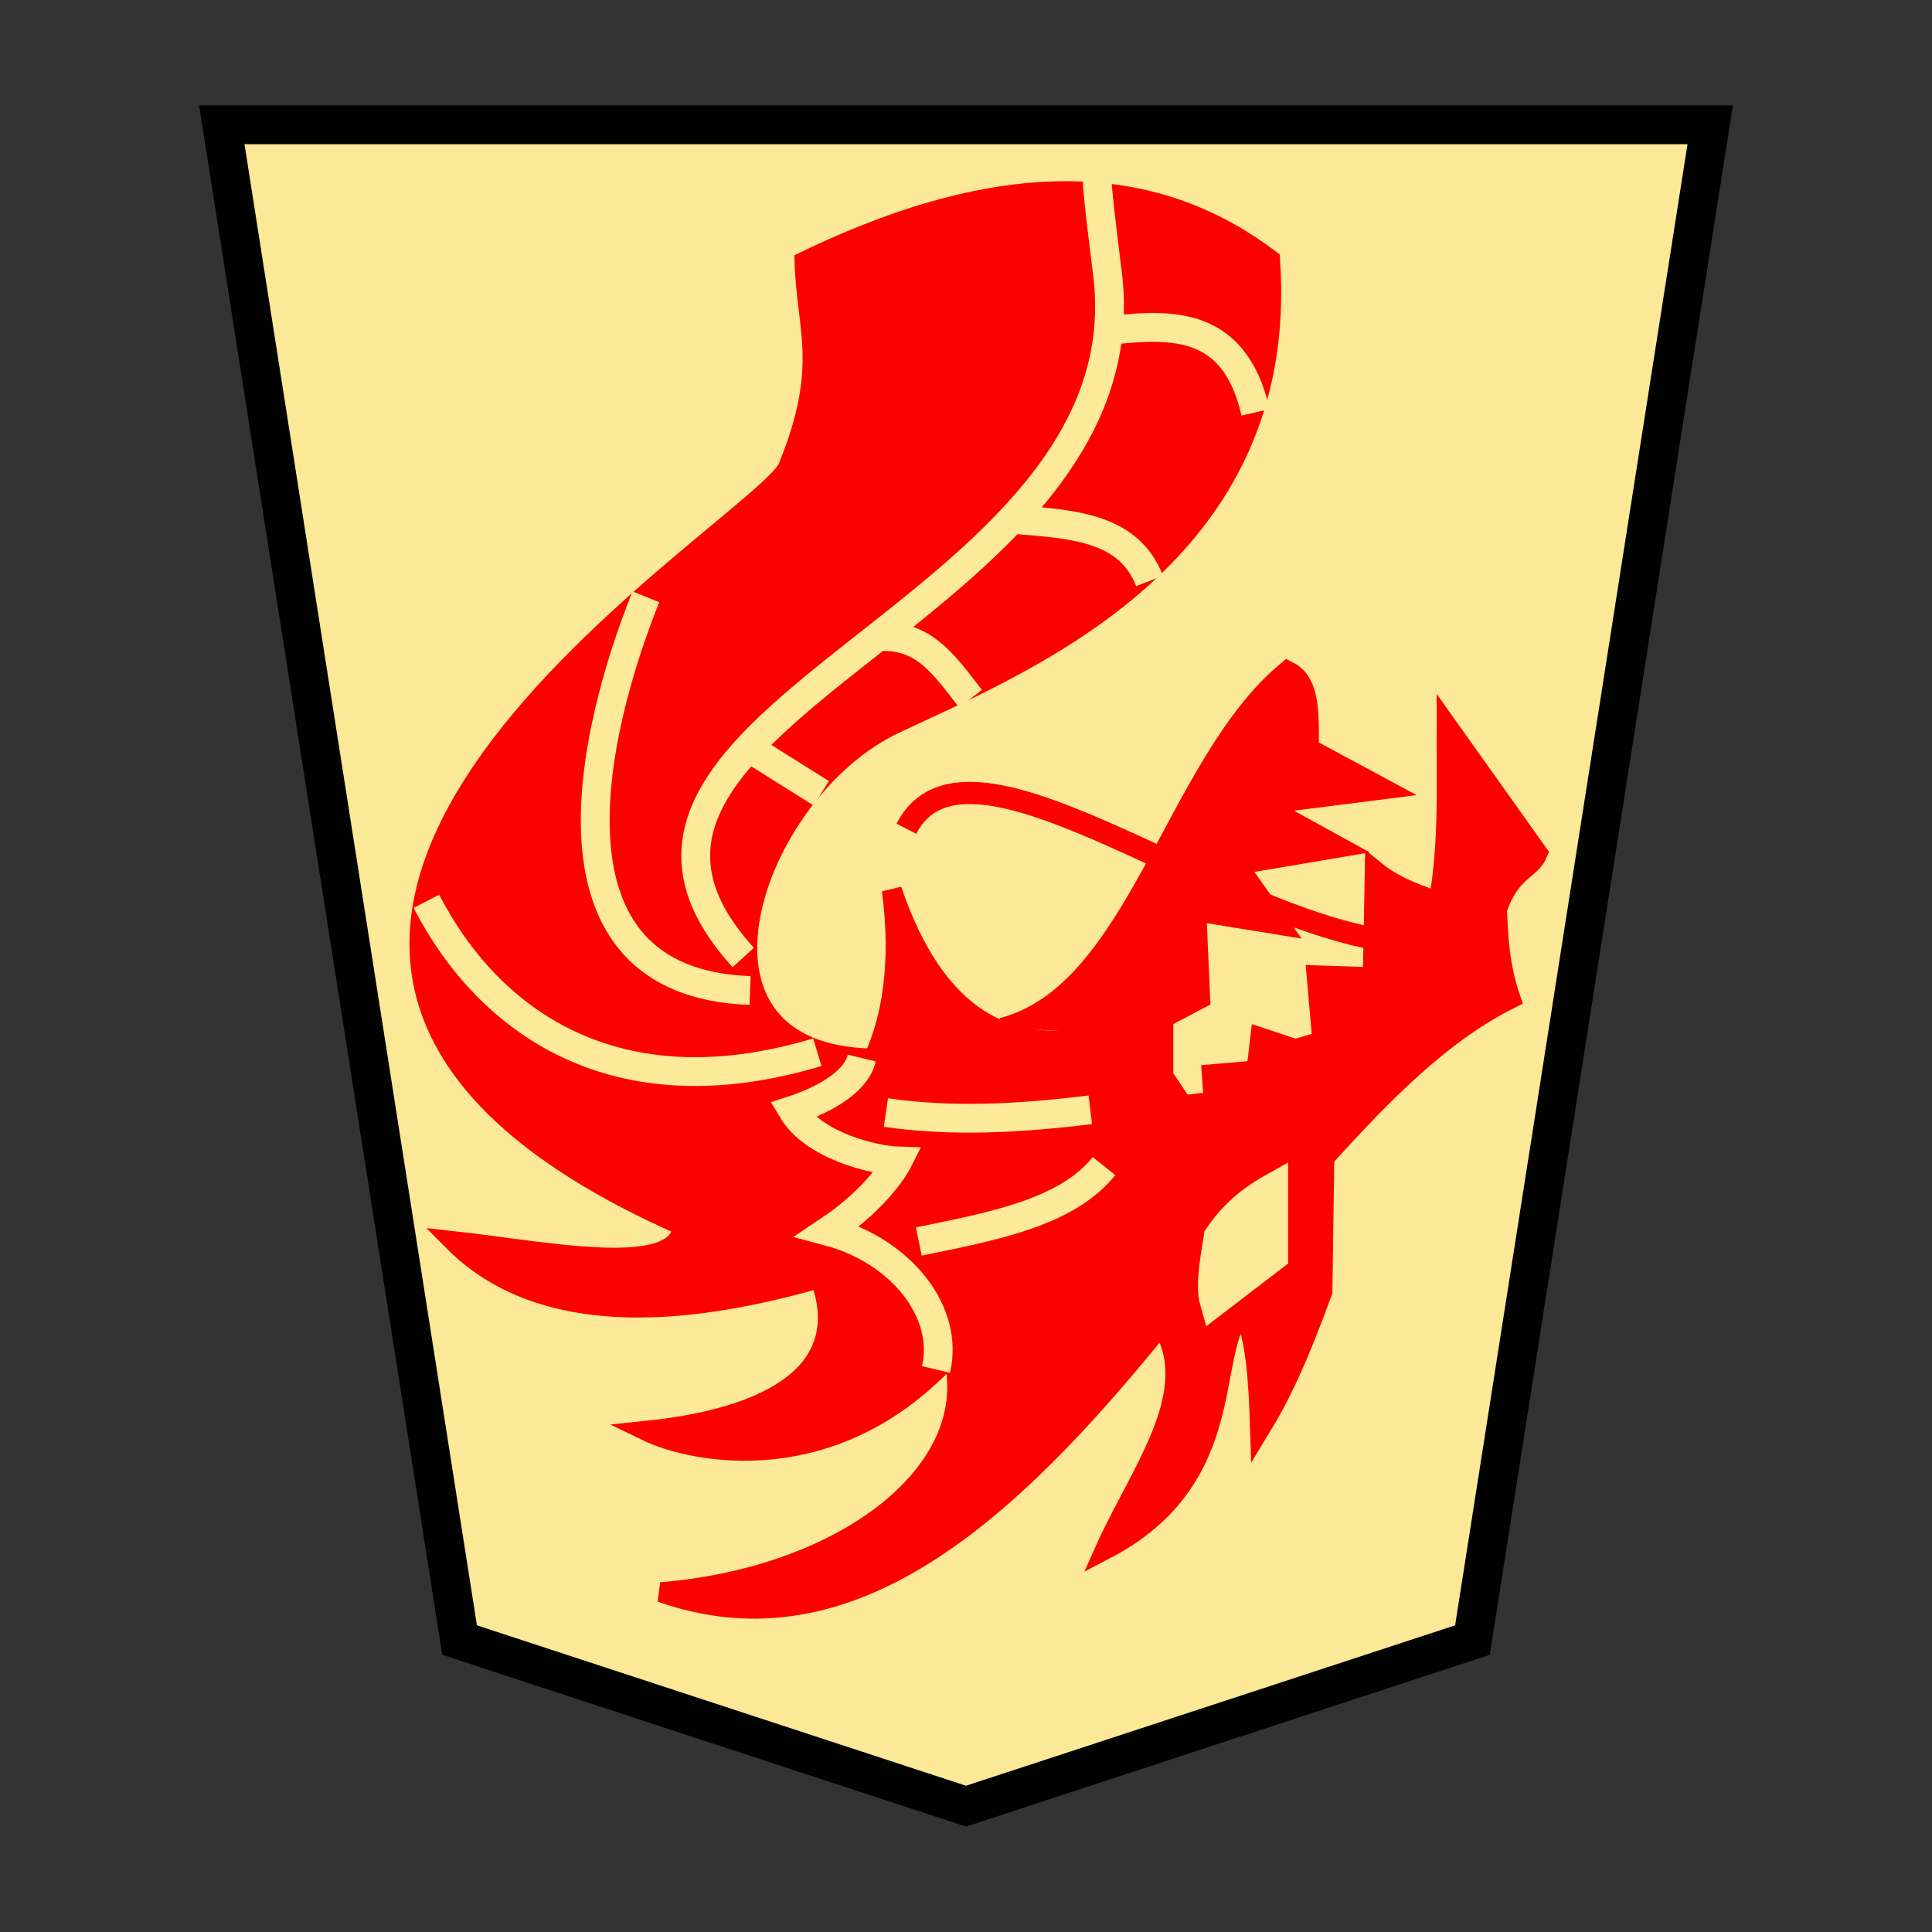 <svg xmlns="http://www.w3.org/2000/svg" width="52.157" height="52.157"><rect width="100%" height="100%" fill="#333333" stroke="none"/><g opacity=".99"><path d="M26.078 48.76l13.673-4.484 6.418-40.907H5.988l6.419 40.907z" opacity=".99" fill="#feec99" stroke="#000" stroke-width="1.048"/><g stroke-width=".578" fill="none" stroke="#fff"><path d="M25.268 36.971c.368-1.554-.946-3.209-2.92-3.732 1.42-.95 1.892-1.896 1.892-1.896-.636-.02-2.264-.401-2.844-1.37.27-.088 1.662-.552 1.87-1.41M22.065 28.406c-5.457 1.644-8.878-.825-10.554-4.074m8.739 2.408c-5.88-.206-4.28-6.974-2.814-10.628m-.37 12.664c-2.435-1.324-4.47-3.153-3.592-8.665m7.258-3.444c1.286-.583 1.948-5.511 1.036-5.221M16.88 25.258c-2.055-8.02 11.054-10.188 9.147-18.145M20.065 25.85c-6.067-6.665 11.443-9.323 9.776-18.848m2.148 25.107c-1.456 1.965-2.746 4.13-5.147 4.962m2.592-7.11c-1.84.223-3.679.341-5.518.074m5.888 1.445c-1.013 1.266-3.027 1.632-5 2.036"/></g><path d="M38.247 25.48c-4.912-.165-12.075-6.416-13.775-3.11" fill="none" stroke="red" stroke-width=".578"/><path d="M27.059 27.745c3.646-.937 4.638-7.105 7.698-9.636.532.266.598.861.576 2.095l2.043 1.1-3.3.419 2.095 1.152-2.775.47 1.152 1.624-2.252-.366.105 2.356-.995.524v1.571l.523.786.838-.105-.052-.733 1.204-.105.105-.89.943.314.733-.21-.157-1.78 1.518.052.053-2.88c.342.28.83.559 1.728.838.278-1.641.206-3.125.21-4.766l2.46 3.457c-.194.474-.726.432-1.099 1.518.033.759.062 1.515.367 2.41-1.849.912-3.454 2.555-5.028 4.294l-.052 3.613c-.659 1.804-1.116 2.78-1.683 3.709-.042-1.342-.114-2.453-.456-3.21-1.044 1.11-.02 4.54-3.726 6.466.93-2.078 2.665-4.256 1.518-6.075-4.125 5.114-8.418 9.025-13.51 7.227 5.025-.412 8.741-3.319 7.873-6.461-3.158 3.528-7.03 2.71-8.272 2.105 3.919-.405 5.521-1.907 4.692-4.128-4.437 1.275-7.834 1.081-9.897-.995 2.485.272 6.1 1.043 6.196-.412-17.394-7.675 2.55-19.04 2.863-20.535 1.085-2.682.47-3.7.42-5.499 5.69-2.75 9.614-2.285 12.568-.052.57 8.029-6.557 10.848-10.123 12.527-3.907 1.839-6.314 8.962-.584 9.042.486-1.026.764-2.575.495-4.55 1.196 3.518 3.222 4.545 5.813 3.876" fill="red" stroke="red" stroke-width=".539"/><g stroke-width=".778" fill="none" stroke="#feec99"><path d="M25.268 36.971c.368-1.554-.946-3.209-2.92-3.732 1.42-.95 1.892-1.896 1.892-1.896-.636-.02-2.264-.401-2.844-1.37.27-.088 1.662-.552 1.87-1.41M22.065 28.406c-5.457 1.644-8.878-.825-10.554-4.074m8.739 2.408c-5.88-.206-4.28-6.974-2.814-10.628"/><path d="M20.065 25.85c-5.959-6.546 10.827-9.227 9.847-18.345-.018-.165-.298-2.334-.291-2.632M29.434 29.961c-1.84.223-3.679.341-5.518.074m5.888 1.445c-1.013 1.266-3.027 1.632-5 2.036"/></g><path d="M32.781 35.148l1.605-1.23v-1.873c-.81.452-1.187.896-1.498 1.337-.107.66-.23 1.337-.107 1.766z" fill="#feec99" stroke="#feec99" stroke-width=".778"/><path d="M38.247 25.48c-4.912-.165-12.075-6.416-13.775-3.11" fill="none" stroke="red" stroke-width=".599"/><path d="M22.171 21.415L20.17 20.16m6.03-1.298c-.71-.919-1.234-1.686-2.358-1.678m7.192-1.501c-.548-1.411-1.973-1.53-3.61-1.655m6.472-2.896c-.594-2.594-2.425-2.386-4.2-2.183" fill="none" stroke="#feec99" stroke-width=".778"/></g></svg>